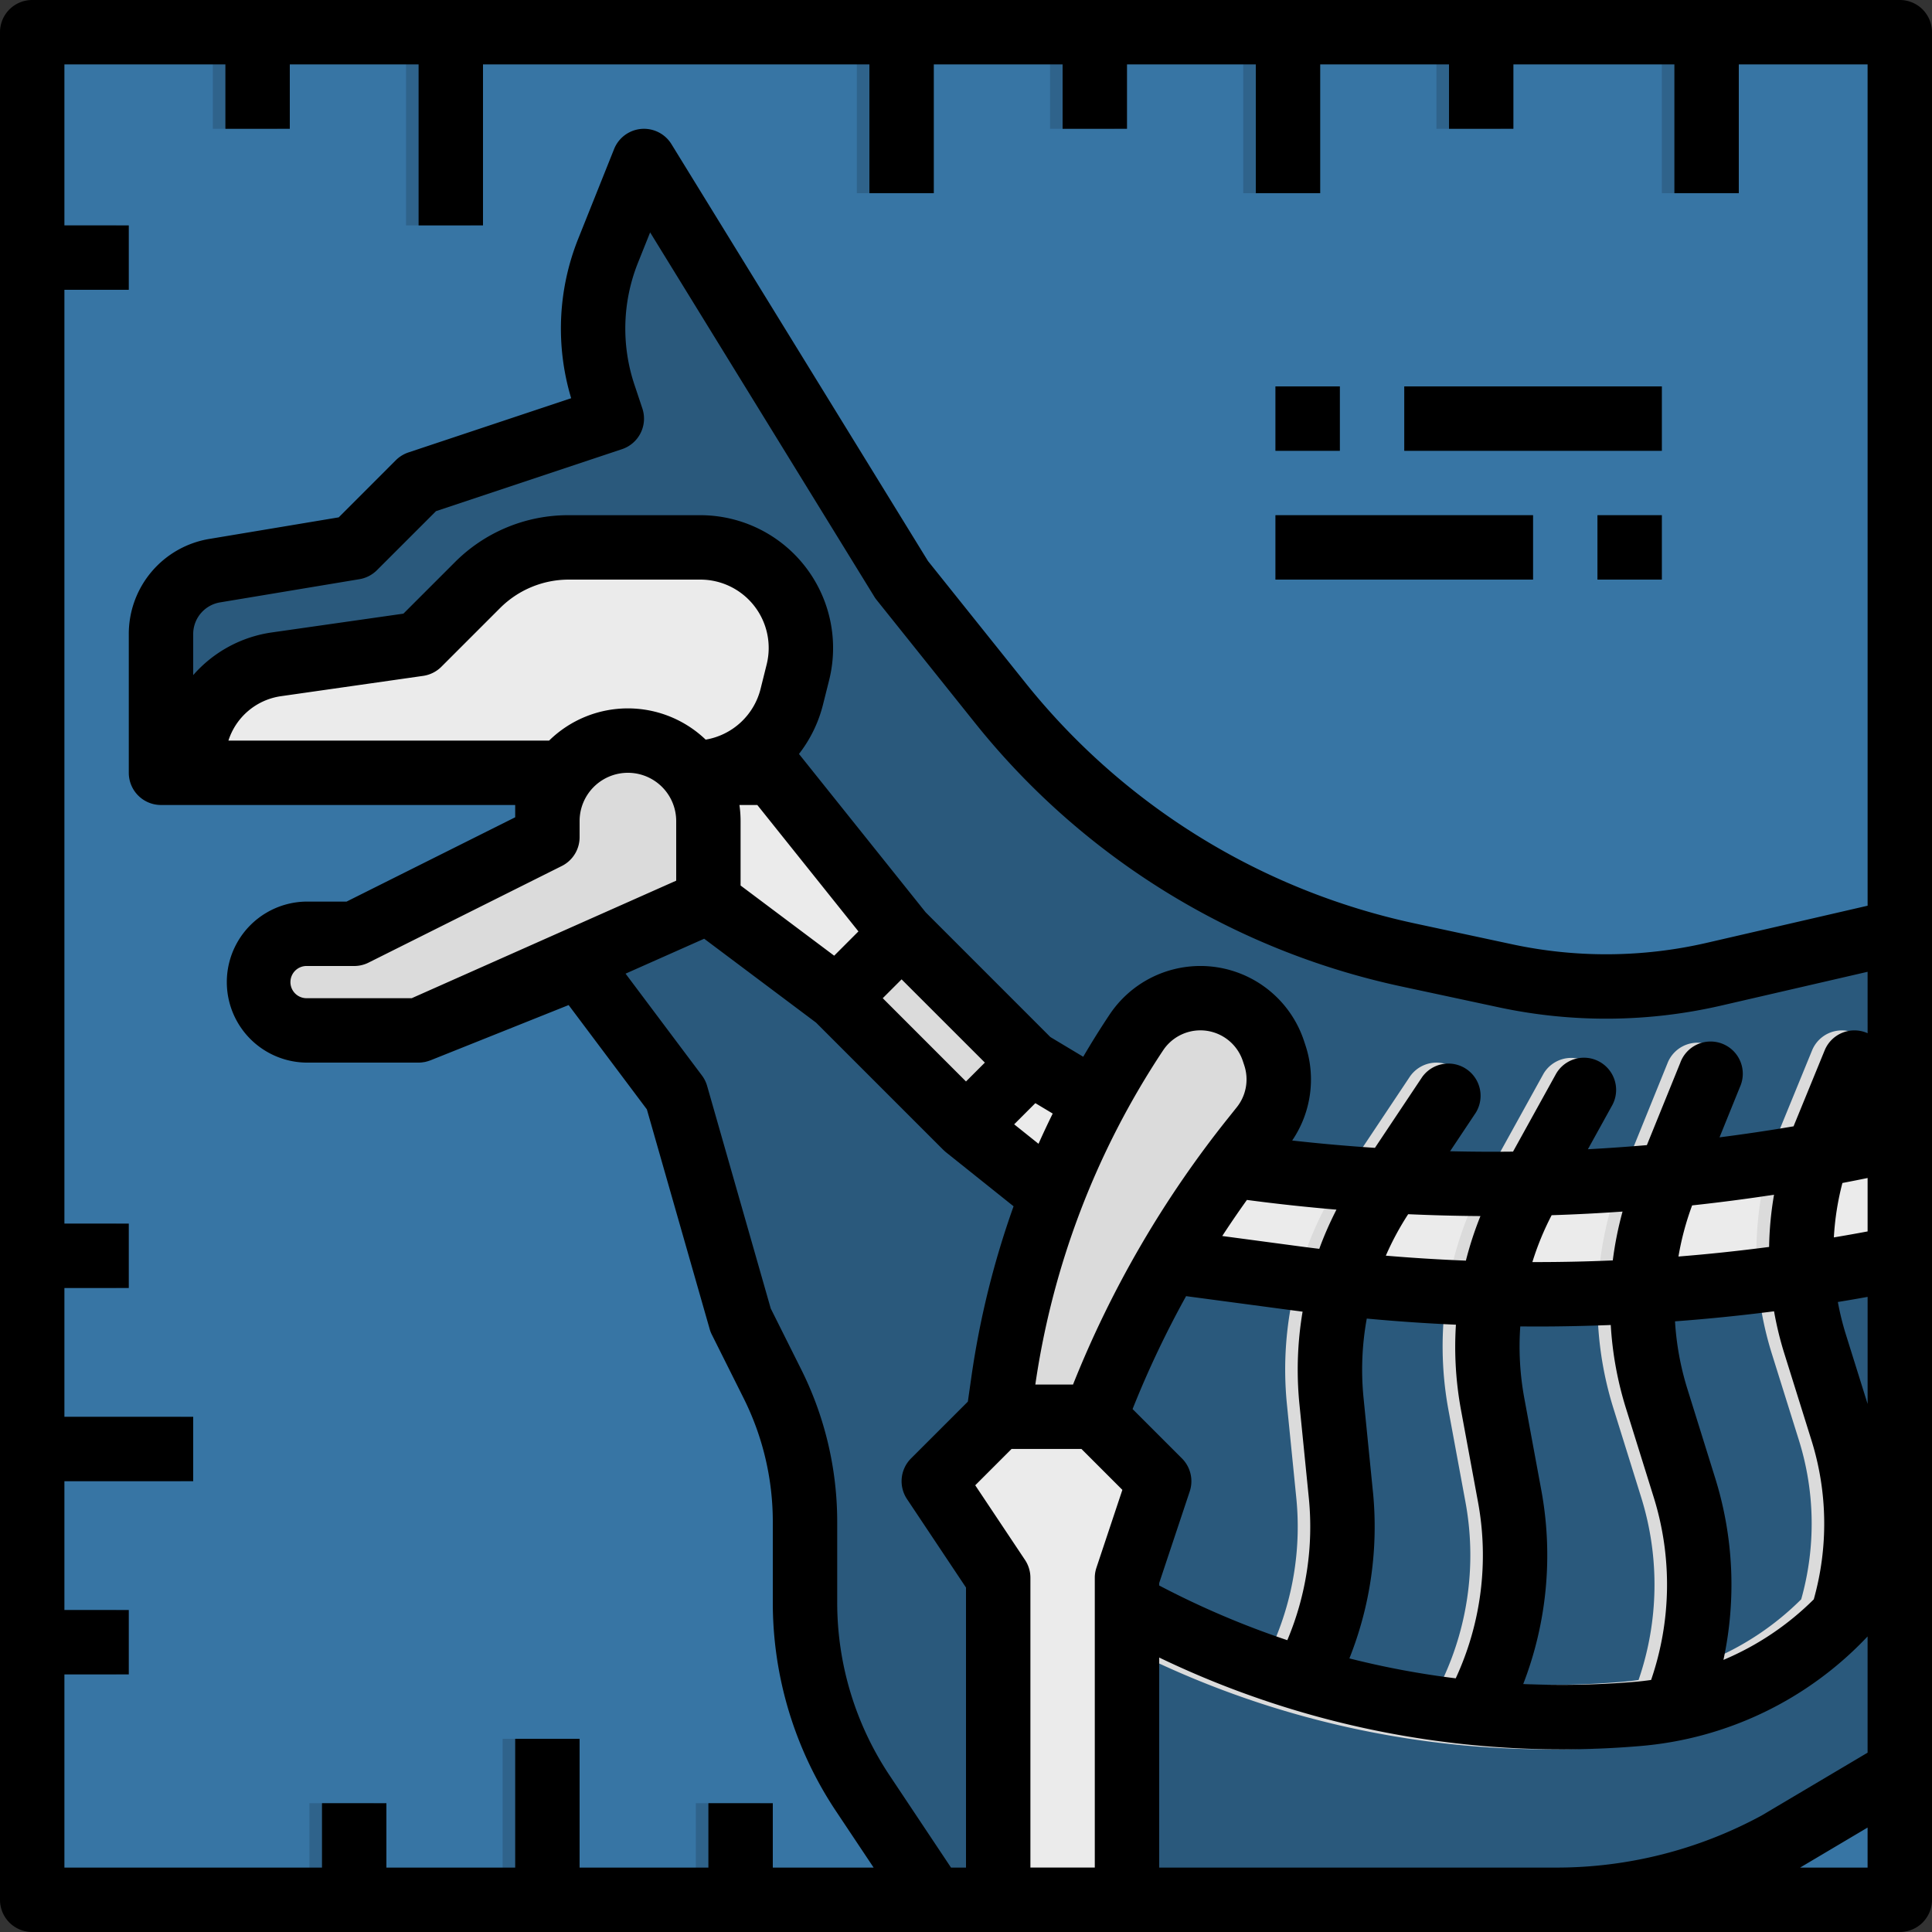 <svg width="77" height="77" fill="none" xmlns="http://www.w3.org/2000/svg"><rect width="100%" height="100%" fill="#333333" stroke="none"/><path d="M75.217 1.283v44.354l-1.283 2.02 1.283 2.724v9.958l-1.283 1.832 1.283 1.48v12.066h-30.8l-2.668-.963-2.465.963H.784V1.283h74.433Z" fill="#3775A4"/><path d="m75.217 45.637-.802 2.206.802 2.537v9.96l-.963 1.629.963 1.682v6.932l-4.867 2.888a18.378 18.378 0 0 1-8.806 2.246H44.417l-2.743-.802-2.39.802h-2.567l-2.825-4.239a13.738 13.738 0 0 1-2.309-7.62v-3.22a12.24 12.24 0 0 0-1.291-5.47l-1.275-2.551-2.567-8.984L22.6 38.5l-6.417 2.567h-4.491a1.925 1.925 0 0 1 0-3.85h1.925l7.7-3.85V30.8h-15.4v-5.526a2.567 2.567 0 0 1 2.144-2.532l5.556-.925 2.566-2.567 7.7-2.567-.317-.954a8.323 8.323 0 0 1 .168-5.73l1.433-3.582L35.433 23.1l3.948 4.936A28.37 28.37 0 0 0 55.59 38.052l3.943.846a19 19 0 0 0 8.253-.066l7.43-1.715v8.52Z" fill="#2A597C"/><path d="m38 44.917-5.25-5.25 2.59-2.543 5.283 5.282-2.513 2.566-.11-.055Z" fill="#DBDBDB"/><path d="m38 44.917 6.417 5.133 2.566-3.85-6.416-3.85L38 44.917Z" fill="#EBEBEB"/><path d="M75.217 45.637v4.743c-7.643 1.386-16.486 1.577-24.074.567l-6.726-.897 2.566-3.85.932.143c8.661 1.333 18.644 1.089 27.302-.706Z" fill="#EBEBEB"/><path d="M44.79 41.148a33.57 33.57 0 0 0-5.3 13.872l-.207 1.447h3.85l.337-.843a40.517 40.517 0 0 1 5.98-10.262l.341-.426a3.066 3.066 0 0 0 .515-2.885l-.058-.172a3.065 3.065 0 0 0-5.458-.73ZM75.217 60.34v3.31a14.082 14.082 0 0 1-10.355 5.939 37.026 37.026 0 0 1-21.066-4.51 1.283 1.283 0 0 1 1.242-2.245 34.72 34.72 0 0 0 5.768 2.536 11.613 11.613 0 0 0 .857-5.68l-.374-3.735a13.943 13.943 0 0 1 2.265-9.093l2.628-3.94a1.286 1.286 0 0 1 1.78-.357 1.285 1.285 0 0 1 .356 1.78l-2.629 3.942a11.369 11.369 0 0 0-1.846 7.413l.373 3.734a14.156 14.156 0 0 1-.936 6.663 34.49 34.49 0 0 0 4.238.794 11.673 11.673 0 0 0 .89-7.017l-.682-3.69a13.935 13.935 0 0 1 1.502-9.25l2.292-4.146a1.284 1.284 0 0 1 2.246 1.242l-2.29 4.146a11.363 11.363 0 0 0-1.226 7.541l.683 3.69a14.269 14.269 0 0 1-.723 7.71 34.79 34.79 0 0 0 4.438-.087c.22-.018.438-.043.657-.074.807-2.347.846-4.89.11-7.262l-1.118-3.584a13.928 13.928 0 0 1 .388-9.361l1.78-4.391a1.284 1.284 0 1 1 2.38.966l-1.78 4.389a11.37 11.37 0 0 0-.318 7.634l1.118 3.582c.727 2.34.839 4.829.324 7.225a11.284 11.284 0 0 0 3.598-2.413c.586-2.077.554-4.28-.091-6.34l-1.085-3.467a13.463 13.463 0 0 1 .393-9.1l1.216-2.97a1.282 1.282 0 1 1 2.376.972l-1.216 2.971a10.882 10.882 0 0 0-.32 7.36l1.085 3.47c.375 1.199.583 2.443.62 3.699.149-.026.302-.025.452.003Z" fill="#DBDBDB"/><path d="M34.15 1.283h2.567V7.7H34.15V1.283ZM16.183 1.283h2.567v7.7h-2.567v-7.7ZM41.85 1.283h2.567v3.85H41.85v-3.85ZM49.55 1.283h2.567V7.7H49.55V1.283ZM57.25 1.283h2.567v3.85H57.25v-3.85ZM66.233 1.283H68.8V7.7h-2.567V1.283ZM27.733 71.867H30.3v3.728h-2.567v-3.728ZM20.033 69.3H22.6v6.295h-2.567V69.3ZM12.333 71.867H14.9v3.728h-2.567v-3.728ZM.905 64.167h3.728v2.566H.905v-2.566ZM.905 56.467H7.2v2.566H.905v-2.566ZM.905 48.767h3.728v2.566H.905v-2.566ZM.905 8.983h3.728v2.567H.905V8.983ZM8.483 1.283h2.567v3.85H8.483v-3.85ZM50.833 15.4H53.4v2.567h-2.567V15.4ZM55.967 15.4h10.266v2.567H55.967V15.4ZM50.833 20.533H61.1V23.1H50.833v-2.567ZM63.667 20.533h2.566V23.1h-2.566v-2.567Z" fill="#2F638B"/><path d="m39.283 56.467-2.566 2.566 2.566 3.85v12.834h5.134V62.883l1.283-3.85-2.567-2.566h-3.85ZM35.433 37.217l-2.566 2.566-5.134-3.85-2.566-5.133 3.967-3.032 1.689 2.533 4.61 6.916Z" fill="#EBEBEB"/><path d="M30.823 30.301a4.01 4.01 0 0 1-3.334 1.782h-1.68l-.642-1.283 3.967-3.032 1.689 2.533Z" fill="#DADADA"/><path d="M27.41 21.817h-5.25a5.135 5.135 0 0 0-3.63 1.503l-2.347 2.347-5.677.81A3.85 3.85 0 0 0 7.2 30.29v.511h19.969a4.01 4.01 0 0 0 3.89-3.038l.241-.962a4.01 4.01 0 0 0-3.89-4.983Z" fill="#EBEBEB"/><path d="M11.692 37.217h1.925l7.7-3.85v-.642a3.208 3.208 0 1 1 6.416 0v3.69l-11.55 4.652h-4.491a1.925 1.925 0 1 1 0-3.85Z" fill="#DBDBDB"/><path d="M75.717 0H1.283A1.283 1.283 0 0 0 0 1.283v74.434A1.283 1.283 0 0 0 1.283 77h74.434A1.283 1.283 0 0 0 77 75.717V1.283A1.283 1.283 0 0 0 75.717 0ZM38.574 55.862l-2.265 2.264a1.283 1.283 0 0 0-.16 1.62l2.351 3.526v11.161h-.597l-2.444-3.667a12.418 12.418 0 0 1-2.092-6.91v-3.218a13.582 13.582 0 0 0-1.427-6.044l-1.222-2.444-2.535-8.869a1.28 1.28 0 0 0-.207-.417l-3.044-4.059 3.133-1.392 4.458 3.343 5.07 5.07.002.001c.009.01.02.018.029.027.023.022.046.044.071.063l.003.003 2.698 2.157a34.84 34.84 0 0 0-1.676 6.762l-.146 1.023ZM29.47 32.083h.713l4.03 5.038-.967.968-3.73-2.797v-2.567c0-.215-.015-.43-.046-.642Zm1.084-5.595-.24.962a2.723 2.723 0 0 1-2.19 2.028 4.481 4.481 0 0 0-6.239.038H9.104a2.583 2.583 0 0 1 2.084-1.768l5.677-.811c.275-.04.53-.167.726-.363l2.347-2.347a3.875 3.875 0 0 1 2.72-1.127h5.251a2.724 2.724 0 0 1 2.645 3.388Zm-8.163 8.026a1.283 1.283 0 0 0 .709-1.147v-.642a1.925 1.925 0 0 1 3.85 0v2.374l-10.54 4.684h-4.218a.642.642 0 0 1 0-1.283h1.925c.199 0 .395-.046.574-.136l7.7-3.85Zm12.79 5.27.752-.752 3.319 3.318-.752.752-3.318-3.319ZM43.7 62.477c-.044.13-.067.267-.067.405v11.55h-2.566v-11.55c0-.253-.075-.5-.216-.712l-1.983-2.974 1.447-1.447h2.787l1.63 1.63-1.032 3.097Zm-.92-7.33-.015.035h-1.502a32.48 32.48 0 0 1 5.095-13.323 1.782 1.782 0 0 1 3.174.425l.057.172a1.776 1.776 0 0 1-.3 1.677l-.34.426a41.768 41.768 0 0 0-6.17 10.588ZM40.42 44.81l.844-.844.692.415c-.196.398-.385.8-.566 1.205l-.97-.776Zm9.275 3.013c1.184.158 2.378.286 3.57.387-.26.506-.49 1.028-.685 1.562-.254-.03-.51-.063-.768-.097l-3.099-.414c.317-.486.645-.966.983-1.438ZM45.162 56.1a39.268 39.268 0 0 1 2.11-4.442l4.203.561.44.057a13.876 13.876 0 0 0-.127 3.68l.374 3.734c.194 1.935-.1 3.888-.856 5.68a34.707 34.707 0 0 1-5.106-2.18v-.098l1.217-3.652a1.284 1.284 0 0 0-.31-1.314l-1.968-1.968.023-.058Zm29.271 18.333h-2.69l2.69-1.596v1.596Zm0-4.58-4.219 2.502a17.153 17.153 0 0 1-8.17 2.078H46.2v-8.372a37.003 37.003 0 0 0 19.162 3.528 14.052 14.052 0 0 0 9.071-4.369v4.633ZM54.716 59.434l-.373-3.734a11.32 11.32 0 0 1 .13-3.148c1.185.11 2.372.192 3.553.244a13.863 13.863 0 0 0 .2 3.387l.682 3.69a11.67 11.67 0 0 1-.89 7.017 34.399 34.399 0 0 1-4.238-.794 14.17 14.17 0 0 0 .937-6.662Zm.517-9.39c.25-.574.548-1.127.89-1.652.954.043 1.914.068 2.88.075a13.892 13.892 0 0 0-.58 1.776 72.69 72.69 0 0 1-3.19-.198Zm6.01 2.824c.983 0 1.97-.021 2.954-.06.065 1.12.267 2.23.6 3.302l1.118 3.583c.736 2.371.697 4.915-.11 7.262-.218.031-.437.057-.656.075-1.477.123-2.96.152-4.44.086a14.243 14.243 0 0 0 .723-7.708l-.682-3.691c-.173-.94-.227-1.9-.159-2.853.218.002.434.004.652.004Zm-.17-2.568c.2-.645.457-1.27.768-1.868.937-.03 1.88-.078 2.826-.145-.176.639-.306 1.29-.389 1.947a70.695 70.695 0 0 1-3.205.066Zm9.632 1.962c.1.565.235 1.124.406 1.671l1.085 3.469c.645 2.06.677 4.262.092 6.34a11.33 11.33 0 0 1-3.6 2.413 14.242 14.242 0 0 0-.323-7.226l-1.117-3.583a11.294 11.294 0 0 1-.49-2.684 73.808 73.808 0 0 0 3.947-.4Zm-3.81-2.184c.118-.694.3-1.376.545-2.037a75.08 75.08 0 0 0 3.264-.425 13.513 13.513 0 0 0-.196 2.081c-1.201.157-2.408.286-3.613.382Zm7.54 5.88-.873-2.79c-.13-.42-.235-.846-.314-1.277.394-.064.789-.132 1.186-.204v4.27Zm0-6.88c-.451.085-.9.164-1.346.239.04-.733.155-1.46.341-2.169.336-.064.671-.13 1.004-.199v2.13Zm0-7.898c-.014-.005-.026-.012-.04-.018a1.283 1.283 0 0 0-1.674.702l-1.216 2.97c-.008.018-.014.037-.021.055-.978.167-1.962.313-2.952.44l.813-2.006a1.284 1.284 0 1 0-2.378-.964l-1.331 3.28c-.783.067-1.566.122-2.35.164l.98-1.773a1.283 1.283 0 0 0-2.245-1.241l-1.719 3.109c-.837.01-1.673.004-2.508-.015l1.024-1.537a1.284 1.284 0 0 0-2.135-1.424l-1.885 2.826a71.876 71.876 0 0 1-3.298-.293 4.328 4.328 0 0 0 .524-3.81l-.057-.172a4.349 4.349 0 0 0-7.745-1.036c-.366.549-.716 1.109-1.05 1.68l-1.31-.786-4.971-4.972-5.048-6.31a5.29 5.29 0 0 0 .96-1.976l.241-.96a5.293 5.293 0 0 0-5.135-6.58h-5.25a6.372 6.372 0 0 0-4.536 1.88l-2.045 2.044-5.253.75a5.124 5.124 0 0 0-3.125 1.7v-1.633a1.28 1.28 0 0 1 1.072-1.266l5.556-.925c.264-.044.507-.17.696-.359l2.353-2.352 7.412-2.47a1.283 1.283 0 0 0 .812-1.624l-.318-.954a7.059 7.059 0 0 1 .142-4.848l.486-1.214 8.93 14.51c.027.046.057.089.09.13l3.949 4.936a29.73 29.73 0 0 0 16.94 10.47l3.943.845c2.907.618 5.914.595 8.812-.07l5.858-1.352.001 2.45Zm0-5.083-6.436 1.485c-2.53.58-5.158.6-7.697.06l-3.943-.845a27.158 27.158 0 0 1-15.474-9.563l-3.9-4.874L26.76 5.744a1.284 1.284 0 0 0-2.285.196l-1.433 3.583a9.628 9.628 0 0 0-.278 6.348l-6.486 2.161c-.19.064-.361.17-.502.31L13.5 20.619l-5.15.859a3.838 3.838 0 0 0-3.217 3.797V30.8a1.283 1.283 0 0 0 1.284 1.283h14.116v.49l-6.72 3.36h-1.621a3.209 3.209 0 0 0 0 6.417h4.491c.043 0 .086-.002.129-.007l.04-.006a1.21 1.21 0 0 0 .087-.013l.048-.012a1.241 1.241 0 0 0 .126-.038l.047-.016 5.503-2.201 3.118 4.157 2.503 8.755c.021.077.05.15.086.222l1.275 2.55a11.004 11.004 0 0 1 1.155 4.897v3.219a14.977 14.977 0 0 0 2.523 8.333l1.496 2.243H30.8v-2.566h-2.567v2.566H23.1V69.3h-2.567v5.133H15.4v-2.566h-2.567v2.566H2.567v-7.7h2.566v-2.566H2.567v-5.134H7.7v-2.566H2.567v-5.134h2.566v-2.566H2.567V11.55h2.566V8.983H2.567V2.567h6.416v2.566h2.567V2.567h5.133v6.416h2.567V2.567h15.4V7.7h2.567V2.567h5.133v2.566h2.567V2.567h5.133V7.7h2.567V2.567h5.133v2.566h2.567V2.567h6.416V7.7H69.3V2.567h5.133l.001 33.53Z" fill="#000"/><path d="M50.833 15.4H53.4v2.567h-2.567V15.4ZM55.967 15.4h10.266v2.567H55.967V15.4ZM50.833 20.533H61.1V23.1H50.833v-2.567ZM63.667 20.533h2.566V23.1h-2.566v-2.567Z" fill="#000"/></svg>